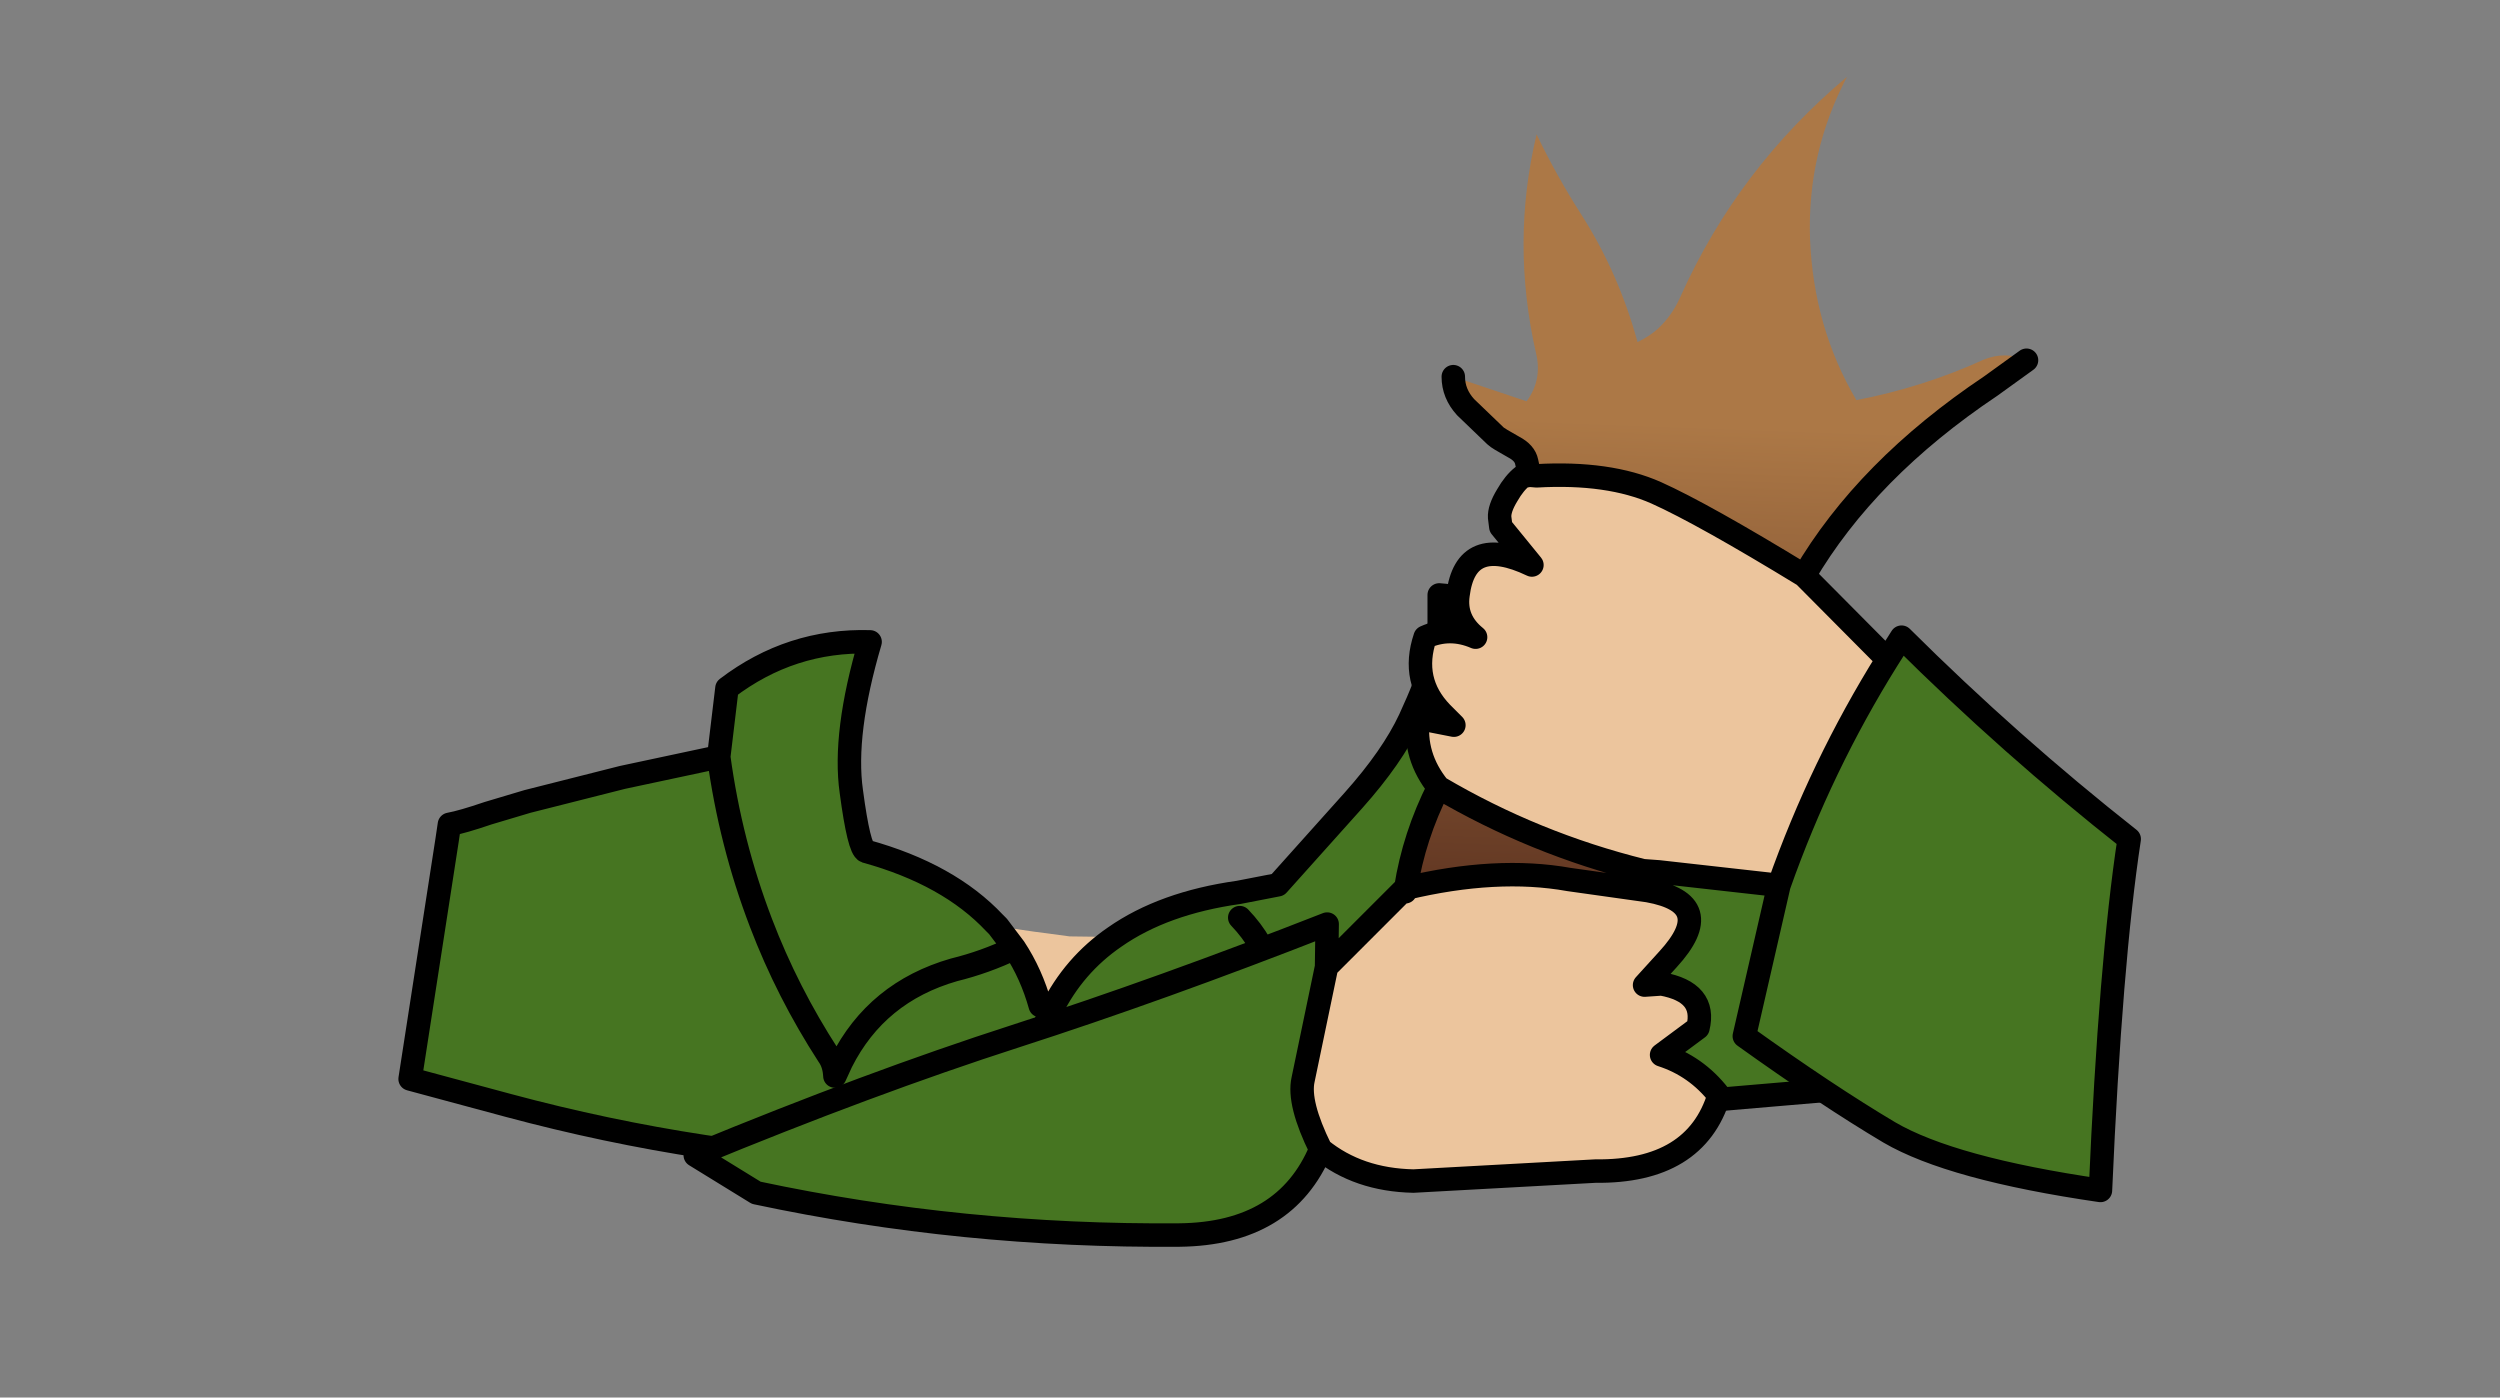 <svg xmlns:xlink="http://www.w3.org/1999/xlink" xmlns="http://www.w3.org/2000/svg" height="119.1px" width="213.05px">
  <rect width="100%" height="100%" fill="#808080" stroke="none"/>
  <g transform="matrix(1.0, 0.0, 0.0, 1.0, 94.65, 81.2)">
    <g data-characterId="946" height="99.2" transform="matrix(1.0, 0.0, 0.0, 1.0, -60.2, -74.65)" width="147.5" xlink:href="#shape0"><g id="shape0" transform="matrix(1.0, 0.0, 0.0, 1.0, 60.2, 74.65)">
      <path d="M-9.6 -2.25 L-6.5 -1.8 -3.5 -1.4 0.35 -1.35 Q-3.15 1.05 -5.05 4.9 L-6.0 4.5 Q-6.75 1.8 -8.2 -0.4 L-9.6 -2.25" fill="#ecc59d" fill-rule="evenodd" stroke="none"/>
      <path d="M39.45 -21.2 L39.5 -21.0 39.45 -20.4 38.15 -20.55 39.45 -21.2 M17.2 15.45 L16.0 15.55 17.1 14.55 17.2 15.45 M13.8 8.05 L13.75 8.05 13.25 7.0 13.8 8.05" fill="#ffffcc" fill-rule="evenodd" stroke="none"/>
      <path d="M28.0 -30.45 L28.55 -30.45 Q36.55 -28.95 39.45 -21.2 L38.15 -20.55 39.45 -20.4 Q56.1 -18.7 69.6 -10.2 70.85 -9.45 70.6 -7.9 L71.7 10.8 17.2 15.45 17.1 14.55 16.0 15.55 Q-18.05 21.95 -51.35 13.0 L-59.7 10.75 -56.55 -9.6 -56.35 -10.95 Q-55.25 -11.15 -53.05 -11.9 L-49.7 -12.9 -41.6 -14.95 -33.4 -16.7 -32.7 -22.55 Q-27.25 -26.7 -20.5 -26.5 -22.8 -18.7 -22.1 -13.75 -21.45 -8.85 -20.85 -8.65 -13.8 -6.7 -9.9 -2.55 L-9.6 -2.25 -8.2 -0.4 Q-10.7 0.8 -13.35 1.45 -19.95 3.35 -22.95 9.3 -19.95 3.35 -13.35 1.45 -10.7 0.8 -8.2 -0.4 -6.75 1.8 -6.0 4.5 L-5.05 4.9 Q-3.15 1.05 0.35 -1.35 4.5 -4.25 10.9 -5.15 L14.25 -5.8 20.7 -13.0 Q24.0 -16.7 25.5 -19.9 27.0 -23.15 27.3 -24.6 L28.0 -27.95 28.0 -30.45 M13.8 8.05 L17.3 6.2 Q30.55 -1.65 33.25 -17.5 33.35 -18.2 34.65 -18.7 36.15 -19.4 37.05 -20.65 L38.15 -20.55 37.05 -20.65 Q36.15 -19.4 34.65 -18.7 33.35 -18.2 33.25 -17.5 30.55 -1.65 17.3 6.2 L13.8 8.05 13.25 7.0 12.6 8.55 13.75 8.05 13.8 8.05 M11.0 -3.0 Q15.2 1.4 13.25 7.0 15.2 1.4 11.0 -3.0 M-24.05 8.75 Q-27.55 3.35 -29.8 -2.55 -32.4 -9.35 -33.4 -16.7 -32.4 -9.35 -29.8 -2.55 -27.55 3.35 -24.05 8.75 -23.55 9.45 -23.5 10.5 L-22.95 9.3 -24.05 8.75 M-7.0 11.5 Q-6.5 7.8 -5.05 4.9 -6.5 7.8 -7.0 11.5" fill="#467521" fill-rule="evenodd" stroke="none"/>
      <path d="M28.55 -30.45 L28.0 -30.5 28.0 -30.45 28.0 -27.95 27.3 -24.6 Q27.0 -23.15 25.5 -19.9 24.0 -16.7 20.7 -13.0 L14.25 -5.8 10.9 -5.15 Q4.5 -4.25 0.35 -1.35 -3.15 1.05 -5.05 4.9 -6.5 7.8 -7.0 11.5 M28.55 -30.45 Q36.55 -28.95 39.45 -21.2 L39.5 -21.0 M39.45 -20.4 Q56.1 -18.7 69.6 -10.2 70.85 -9.45 70.6 -7.9 L71.7 10.8 17.2 15.45 16.0 15.55 Q-18.05 21.95 -51.35 13.0 L-59.7 10.75 -56.55 -9.6 -56.35 -10.95 Q-55.25 -11.15 -53.05 -11.9 L-49.7 -12.9 -41.6 -14.95 -33.4 -16.7 -32.7 -22.55 Q-27.25 -26.7 -20.5 -26.5 -22.8 -18.7 -22.1 -13.75 -21.45 -8.85 -20.85 -8.65 -13.8 -6.7 -9.9 -2.55 L-9.6 -2.25 -8.2 -0.4 Q-6.75 1.8 -6.0 4.5 M38.15 -20.55 L39.45 -20.4 M38.15 -20.55 L37.05 -20.65 Q36.15 -19.4 34.65 -18.7 33.35 -18.2 33.25 -17.5 30.55 -1.65 17.3 6.2 L13.8 8.05 13.75 8.05 12.6 8.55 13.25 7.0 Q15.2 1.4 11.0 -3.0 M-33.4 -16.7 Q-32.4 -9.35 -29.8 -2.55 -27.55 3.35 -24.05 8.75 -23.55 9.45 -23.5 10.5 L-22.95 9.3 Q-19.95 3.35 -13.35 1.45 -10.7 0.8 -8.2 -0.4" fill="none" stroke="#000000" stroke-linecap="round" stroke-linejoin="round" stroke-width="2.0"/>
      <path d="M56.95 -5.75 Q60.55 -15.95 66.2 -25.0 L67.4 -26.9 Q76.65 -17.7 86.8 -9.7 85.2 0.8 84.35 20.25 71.65 18.4 66.35 15.3 61.05 12.15 54.0 7.1 L56.95 -5.75 M18.4 1.2 L16.4 10.8 Q15.95 12.8 17.9 16.75 14.9 23.95 5.85 24.05 -12.6 24.2 -30.2 20.45 L-35.4 17.25 Q-20.5 11.1 -8.1 7.1 4.3 3.1 18.45 -2.45 L18.4 1.2" fill="#467521" fill-rule="evenodd" stroke="none"/>
      <path d="M35.7 -40.7 L36.3 -40.65 Q42.45 -41.0 46.5 -39.2 50.5 -37.4 59.1 -32.15 L66.2 -25.0 Q60.55 -15.95 56.95 -5.75 L46.7 -6.9 45.35 -7.0 Q36.1 -9.3 27.95 -14.1 25.8 -16.75 26.2 -20.0 L29.25 -19.4 28.2 -20.45 Q25.55 -23.2 26.8 -26.9 28.9 -27.85 31.1 -26.9 29.3 -28.35 29.6 -30.5 30.25 -35.75 35.9 -33.05 L33.25 -36.3 33.15 -37.1 Q33.1 -37.85 33.8 -39.0 34.4 -40.05 35.1 -40.6 L35.7 -40.7 M25.15 -5.5 Q32.9 -7.35 39.05 -6.25 L45.8 -5.3 Q51.85 -4.2 47.5 0.55 L45.5 2.75 46.95 2.65 Q50.8 3.35 50.05 6.4 L46.95 8.7 Q49.9 9.65 51.85 12.15 49.85 18.7 41.3 18.6 L25.8 19.45 Q21.1 19.35 17.9 16.75 15.95 12.8 16.4 10.8 L18.4 1.2 25.1 -5.5 25.1 -5.2 25.15 -5.5" fill="#ecc59d" fill-rule="evenodd" stroke="none"/>
      <path d="M29.2 -49.1 L35.45 -47.0 Q36.8 -48.85 36.25 -51.1 34.1 -60.55 36.3 -69.75 38.0 -66.2 40.15 -62.85 43.3 -57.9 44.9 -52.05 45.85 -52.5 46.6 -53.15 47.85 -54.3 48.55 -55.9 53.45 -66.85 62.75 -74.65 59.35 -68.2 59.6 -60.85 59.9 -53.3 63.55 -47.1 69.25 -48.2 74.4 -50.55 76.25 -51.3 78.05 -50.5 L75.0 -48.3 Q64.4 -41.2 59.1 -32.15 50.5 -37.4 46.5 -39.2 42.45 -41.0 36.3 -40.65 L35.7 -40.7 35.45 -41.85 Q35.3 -42.6 34.35 -43.1 33.0 -43.85 32.8 -44.05 L30.25 -46.5 Q29.2 -47.65 29.2 -49.1 M27.95 -14.1 Q36.1 -9.3 45.35 -7.0 L46.7 -6.9 45.8 -5.3 39.05 -6.25 Q32.9 -7.35 25.15 -5.5 25.85 -9.95 27.95 -14.1" fill="url(#gradient0)" fill-rule="evenodd" stroke="none"/>
      <path d="M29.2 -49.1 Q29.2 -47.65 30.25 -46.5 L32.8 -44.05 Q33.0 -43.85 34.35 -43.1 35.3 -42.6 35.45 -41.85 L35.7 -40.7 36.3 -40.65 Q42.45 -41.0 46.5 -39.2 50.5 -37.4 59.1 -32.15 64.4 -41.2 75.0 -48.3 L78.05 -50.5 M35.7 -40.7 L35.1 -40.6 Q34.4 -40.05 33.8 -39.0 33.1 -37.85 33.15 -37.1 L33.25 -36.3 35.9 -33.05 Q30.25 -35.75 29.6 -30.5 29.3 -28.35 31.1 -26.9 28.9 -27.85 26.8 -26.9 25.55 -23.2 28.2 -20.45 L29.25 -19.4 26.2 -20.0 Q25.8 -16.75 27.95 -14.1 36.1 -9.3 45.35 -7.0 L46.7 -6.9 56.95 -5.75 Q60.55 -15.95 66.2 -25.0 L59.1 -32.15 M25.15 -5.5 Q25.85 -9.95 27.95 -14.1 M25.1 -5.5 L25.15 -5.5 Q32.9 -7.35 39.05 -6.25 L45.8 -5.3 46.7 -6.9 M25.15 -5.5 L25.1 -5.2 25.1 -5.5 18.4 1.2 16.4 10.8 Q15.95 12.8 17.9 16.75 21.1 19.35 25.8 19.45 L41.3 18.6 Q49.85 18.7 51.85 12.15 49.9 9.65 46.95 8.7 L50.05 6.4 Q50.8 3.35 46.95 2.65 L45.5 2.75 47.5 0.55 Q51.85 -4.2 45.8 -5.3 M56.95 -5.75 L54.0 7.1 Q61.05 12.15 66.35 15.3 71.65 18.4 84.35 20.25 85.2 0.8 86.8 -9.7 76.65 -17.7 67.4 -26.9 L66.2 -25.0 M18.4 1.2 L18.45 -2.45 Q4.3 3.1 -8.1 7.1 -20.5 11.1 -35.4 17.25 L-30.2 20.45 Q-12.6 24.2 5.85 24.05 14.9 23.95 17.9 16.75" fill="none" stroke="#000000" stroke-linecap="round" stroke-linejoin="round" stroke-width="2.0"/>
    </g>
    </g>
  </g>
  <defs>
    <linearGradient gradientTransform="matrix(-0.001, 0.03, -0.027, -0.001, 64.45, -19.85)" gradientUnits="userSpaceOnUse" id="gradient0" spreadMethod="pad" x1="-819.2" x2="819.2">
      <stop offset="0.0" stop-color="#ac7846"/>
      <stop offset="1.0" stop-color="#52291b"/>
    </linearGradient>
  </defs>
</svg>